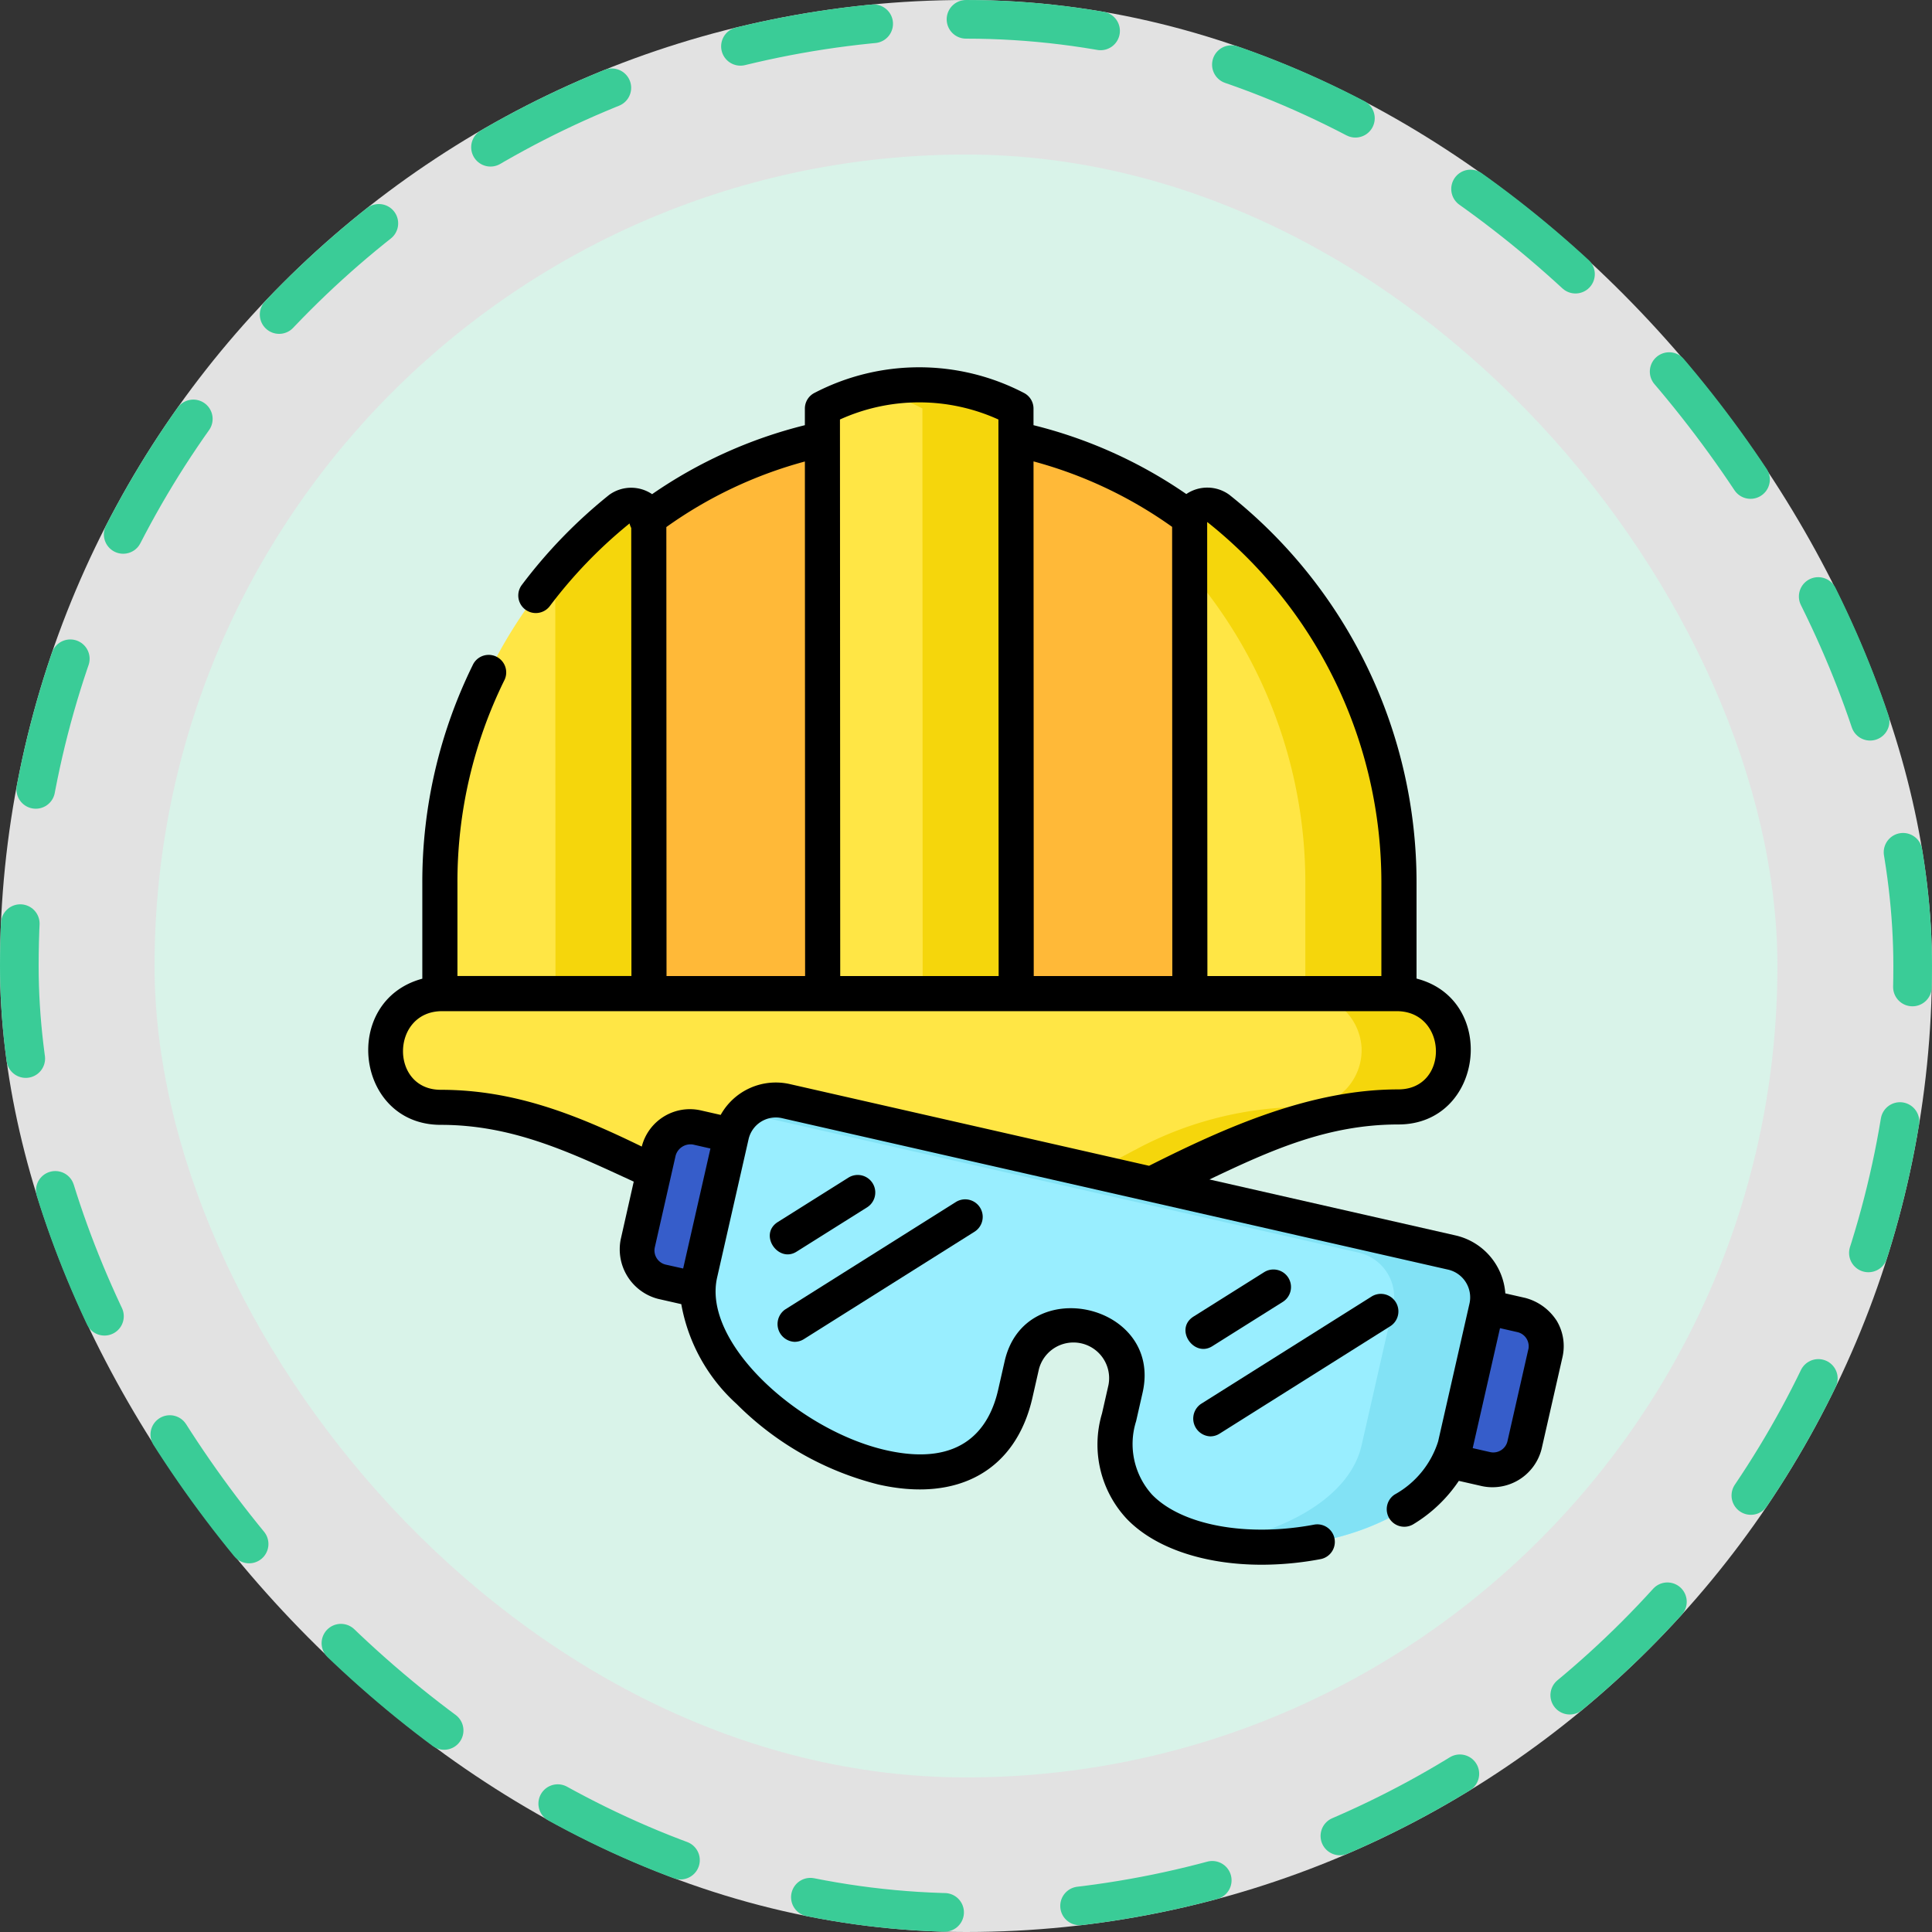 <svg xmlns="http://www.w3.org/2000/svg" width="100" height="100" viewBox="0 0 100 100">
  <rect x="0" y="0" width="100" height="100" fill="#333333" stroke="none"/>
  <g id="Grupo_1100965" data-name="Grupo 1100965" transform="translate(0.242)">
    <g id="Grupo_1098742" data-name="Grupo 1098742" transform="translate(0)">
      <rect id="Rectángulo_400898" data-name="Rectángulo 400898" width="100" height="100" rx="50" transform="translate(-0.242)" fill="#fff" opacity="0.859"/>
      <g id="Rectángulo_400907" data-name="Rectángulo 400907" transform="translate(-0.242)" fill="none" stroke="#3acc97" stroke-linecap="round" stroke-width="2" stroke-dasharray="7">
        <rect width="100" height="100" rx="50" stroke="none"/>
        <rect x="1" y="1" width="98" height="98" rx="49" fill="none"/>
      </g>
    </g>
    <g id="Grupo_1107006" data-name="Grupo 1107006" transform="translate(8.156 8.156)">
      <rect id="Rectángulo_400898-2" data-name="Rectángulo 400898" width="84" height="84" rx="42" transform="translate(-0.399 -0.157)" fill="#d7f5ea" opacity="0.859"/>
      <rect id="Rectángulo_400907-2" data-name="Rectángulo 400907" width="84" height="84" rx="42" transform="translate(-0.398 -0.157)" fill="none"/>
    </g>
    <g id="Grupo_1115550" data-name="Grupo 1115550" transform="translate(18.385 19.008)">
      <g id="Grupo_1115548" data-name="Grupo 1115548" transform="translate(1.237 0.908)">
        <g id="Grupo_1115542" data-name="Grupo 1115542">
          <g id="Grupo_1115541" data-name="Grupo 1115541" transform="translate(2.903)">
            <path id="Trazado_885694" data-name="Trazado 885694" d="M88.872,55.552H41.846l0-5.712a23.513,23.513,0,0,1,47.025-.02Z" transform="translate(-40.536 -24.039)" fill="#ffb938"/>
            <path id="Trazado_885695" data-name="Trazado 885695" d="M204.637,39.007l-.013-30.286a10.824,10.824,0,0,0-10.018,0l.013,30.282h10.018Z" transform="translate(-174.805 -7.494)" fill="#ffe645"/>
            <path id="Trazado_885696" data-name="Trazado 885696" d="M223.444,8.727a10.823,10.823,0,0,0-7.426-.951,10.817,10.817,0,0,1,2.584.951l.013,30.286h4.842Z" transform="translate(-193.625 -7.501)" fill="#f5d60c"/>
            <g id="Grupo_1115540" data-name="Grupo 1115540" transform="translate(0 6.199)">
              <path id="Trazado_885697" data-name="Trazado 885697" d="M31.043,78.4l0,5.711H41.868l-.01-24.383a.916.916,0,0,0-1.485-.718A24.786,24.786,0,0,0,31.043,78.4Z" transform="translate(-31.043 -58.794)" fill="#ffe645"/>
              <path id="Trazado_885698" data-name="Trazado 885698" d="M85.229,59.725a.916.916,0,0,0-1.485-.718,25.038,25.038,0,0,0-3.356,3.248L80.4,84.108H85.24Z" transform="translate(-74.414 -58.794)" fill="#f5d60c"/>
              <path id="Trazado_885699" data-name="Trazado 885699" d="M351.632,59.622l.01,24.394h10.823l0-5.732A24.786,24.786,0,0,0,353.116,58.9.916.916,0,0,0,351.632,59.622Z" transform="translate(-312.822 -58.703)" fill="#ffe645"/>
              <path id="Trazado_885700" data-name="Trazado 885700" d="M362.462,78.285A24.785,24.785,0,0,0,353.115,58.9a.916.916,0,0,0-1.484.719v2.526a24.709,24.709,0,0,1,5.987,16.136l0,5.732h4.842Z" transform="translate(-312.821 -58.704)" fill="#f5d60c"/>
            </g>
          </g>
          <path id="Trazado_885701" data-name="Trazado 885701" d="M50.091,276.263l.852-.45a18.492,18.492,0,0,1,8.634-2.143,2.943,2.943,0,0,0,2.94-3.045A2.976,2.976,0,0,0,59.5,267.8H10.083a2.993,2.993,0,0,0-3.017,2.843,2.943,2.943,0,0,0,2.942,3.042,18.493,18.493,0,0,1,8.635,2.136l.852.449a18.5,18.5,0,0,0,8.635,2.136l13.327-.006a18.5,18.5,0,0,0,8.634-2.143Z" transform="translate(-7.064 -236.292)" fill="#ffe645"/>
          <path id="Trazado_885702" data-name="Trazado 885702" d="M214.5,270.625a2.976,2.976,0,0,0-3.019-2.82h-4.842a2.976,2.976,0,0,1,3.019,2.82,2.943,2.943,0,0,1-2.94,3.045,18.492,18.492,0,0,0-8.634,2.143l-.852.45a18.492,18.492,0,0,1-8.634,2.143l-8.618,0,.134,0,13.327-.006a18.493,18.493,0,0,0,8.634-2.143l.852-.45a18.492,18.492,0,0,1,8.634-2.143A2.943,2.943,0,0,0,214.5,270.625Z" transform="translate(-159.046 -236.292)" fill="#f5d60c"/>
        </g>
        <g id="Grupo_1115547" data-name="Grupo 1115547" transform="translate(13.102 37.02)">
          <g id="Grupo_1115546" data-name="Grupo 1115546">
            <g id="Grupo_1115543" data-name="Grupo 1115543" transform="translate(3.166)">
              <path id="Trazado_885703" data-name="Trazado 885703" d="M146,313.356a2.354,2.354,0,0,0-2.817,1.773l-1.628,7.159c-1.5,6.6,14.187,15.581,16.317,6.216l.336-1.479a2.754,2.754,0,0,1,5.37,1.221l-.336,1.479c-2.139,9.407,15.906,8.022,17.4,1.452l1.628-7.159A2.354,2.354,0,0,0,180.5,321.2Z" transform="translate(-141.451 -313.297)" fill="#9ef"/>
            </g>
            <g id="Grupo_1115544" data-name="Grupo 1115544" transform="translate(5.55 0)">
              <path id="Trazado_885704" data-name="Trazado 885704" d="M197.8,321.2l-34.5-7.845a2.35,2.35,0,0,0-2.163.609l31.818,7.236a2.354,2.354,0,0,1,1.773,2.817l-1.628,7.159c-.606,2.667-3.939,4.479-7.542,5.062,4.86.885,11.5-1.186,12.384-5.062l1.628-7.159A2.354,2.354,0,0,0,197.8,321.2Z" transform="translate(-161.141 -313.298)" fill="#82e2f5"/>
            </g>
            <g id="Grupo_1115545" data-name="Grupo 1115545" transform="translate(0 1.384)">
              <path id="Trazado_885705" data-name="Trazado 885705" d="M116.588,332.75l1.789.407,1.815-7.981-1.789-.407a1.66,1.66,0,0,0-1.986,1.25l-1.079,4.745A1.659,1.659,0,0,0,116.588,332.75Z" transform="translate(-115.297 -324.728)" fill="#365dca"/>
              <path id="Trazado_885706" data-name="Trazado 885706" d="M467.23,402.27l-1.789-.407-1.815,7.981,1.788.407A1.66,1.66,0,0,0,467.4,409l1.079-4.745A1.66,1.66,0,0,0,467.23,402.27Z" transform="translate(-421.458 -392.525)" fill="#365dca"/>
            </g>
          </g>
        </g>
      </g>
      <g id="Grupo_1115549" data-name="Grupo 1115549" transform="translate(0.434 0.001)">
        <path id="Trazado_885707" data-name="Trazado 885707" d="M61.916,49.307a2.763,2.763,0,0,0-1.6-1.136l-1.028-.234a3.325,3.325,0,0,0-2.534-2.99l-12.78-2.906c3.191-1.52,6.133-2.846,9.778-2.847,4.424,0,5.174-6.461.941-7.551l0-4.953A25.622,25.622,0,0,0,45,6.6a1.936,1.936,0,0,0-2.224-.036A24.12,24.12,0,0,0,34.867,3V2.134a.908.908,0,0,0-.488-.8,11.738,11.738,0,0,0-10.859,0,.908.908,0,0,0-.487.805V3a24.109,24.109,0,0,0-7.907,3.57,1.936,1.936,0,0,0-2.224.038,25.962,25.962,0,0,0-4.521,4.662.908.908,0,0,0,1.452,1.091,24.331,24.331,0,0,1,4.126-4.276.9.9,0,0,0,.087.234l.01,23.19H5.05l0-4.8A23.622,23.622,0,0,1,7.495,16.167a.908.908,0,0,0-1.629-.8A25.421,25.421,0,0,0,3.232,26.71l0,4.939c-4.23,1.142-3.47,7.565.955,7.565,3.731,0,6.712,1.429,9.988,2.939L13.5,45.147A2.649,2.649,0,0,0,15.43,48.22l1.206.274A9.123,9.123,0,0,0,19.5,53.661a15.809,15.809,0,0,0,7.327,4.166c4.146.943,7.13-.736,7.985-4.491l.336-1.479a1.847,1.847,0,0,1,3.6.819l-.336,1.479A5.634,5.634,0,0,0,39.7,59.614c1.473,1.528,4.048,2.368,6.98,2.368a16.5,16.5,0,0,0,3.06-.293.908.908,0,0,0-.338-1.784c-3.49.661-6.863.037-8.4-1.552a3.909,3.909,0,0,1-.824-3.8l.336-1.479c1.046-4.6-6.094-6.228-7.141-1.624l-.336,1.479c-.438,1.928-1.8,4.034-5.811,3.123-4.47-1.017-9.509-5.533-8.735-8.936l1.628-7.159h0a1.447,1.447,0,0,1,1.73-1.089l34.5,7.845a1.473,1.473,0,0,1,1.089,1.73l-1.628,7.159a4.785,4.785,0,0,1-2.248,2.746.908.908,0,0,0,.97,1.535,7.507,7.507,0,0,0,2.35-2.242l1.212.276a2.621,2.621,0,0,0,3.073-1.934l1.079-4.745a2.552,2.552,0,0,0-.331-1.937ZM43.867,8.017a23.815,23.815,0,0,1,9.006,18.672l0,4.824H43.868l-.012-23.49s.011-.008.011-.006Zm-1.825.247.01,23.249H34.879L34.868,4.874a22.337,22.337,0,0,1,7.174,3.389ZM33.051,2.7l.012,28.811h-8.2L24.849,2.705a9.922,9.922,0,0,1,8.2,0ZM15.863,8.273a22.32,22.32,0,0,1,7.171-3.394l.011,26.633H15.872Zm-.03,38.176a.752.752,0,0,1-.566-.9L16.345,40.8a.8.8,0,0,1,.9-.566l.9.205-1.412,6.211ZM18.677,38.7l-1.029-.234a2.57,2.57,0,0,0-3.057,1.872C11.234,38.7,8.009,37.4,4.188,37.4c-2.65,0-2.586-4.069.067-4.07H53.67c2.635,0,2.74,4.048.079,4.049-4.531,0-8.91,1.944-12.9,3.954l-18.6-4.23a3.267,3.267,0,0,0-3.576,1.6Zm41.8,12.139L59.4,55.586a.753.753,0,0,1-.9.566l-.9-.205,1.13-4.967.283-1.243.9.205a.751.751,0,0,1,.566.9Z" transform="translate(-0.434 -0.001)"/>
        <path id="Trazado_885708" data-name="Trazado 885708" d="M173.48,349.207l3.659-2.3a.908.908,0,0,0-.967-1.537l-3.659,2.3C171.5,348.311,172.526,349.808,173.48,349.207Z" transform="translate(-151.312 -303.429)"/>
        <path id="Trazado_885709" data-name="Trazado 885709" d="M176.313,363.053a.9.9,0,0,0,.483-.14l8.84-5.564a.908.908,0,0,0-.967-1.537l-8.84,5.564A.921.921,0,0,0,176.313,363.053Z" transform="translate(-154.248 -312.609)"/>
        <path id="Trazado_885710" data-name="Trazado 885710" d="M351.221,389.628l3.659-2.3a.908.908,0,0,0-.967-1.537l-3.659,2.3C349.236,388.732,350.267,390.23,351.221,389.628Z" transform="translate(-307.535 -338.957)"/>
        <path id="Trazado_885711" data-name="Trazado 885711" d="M354.052,403.474a.9.9,0,0,0,.483-.14l8.84-5.564a.908.908,0,0,0-.967-1.537l-8.84,5.564A.921.921,0,0,0,354.052,403.474Z" transform="translate(-310.471 -348.137)"/>
      </g>
    </g>
  </g>
</svg>
